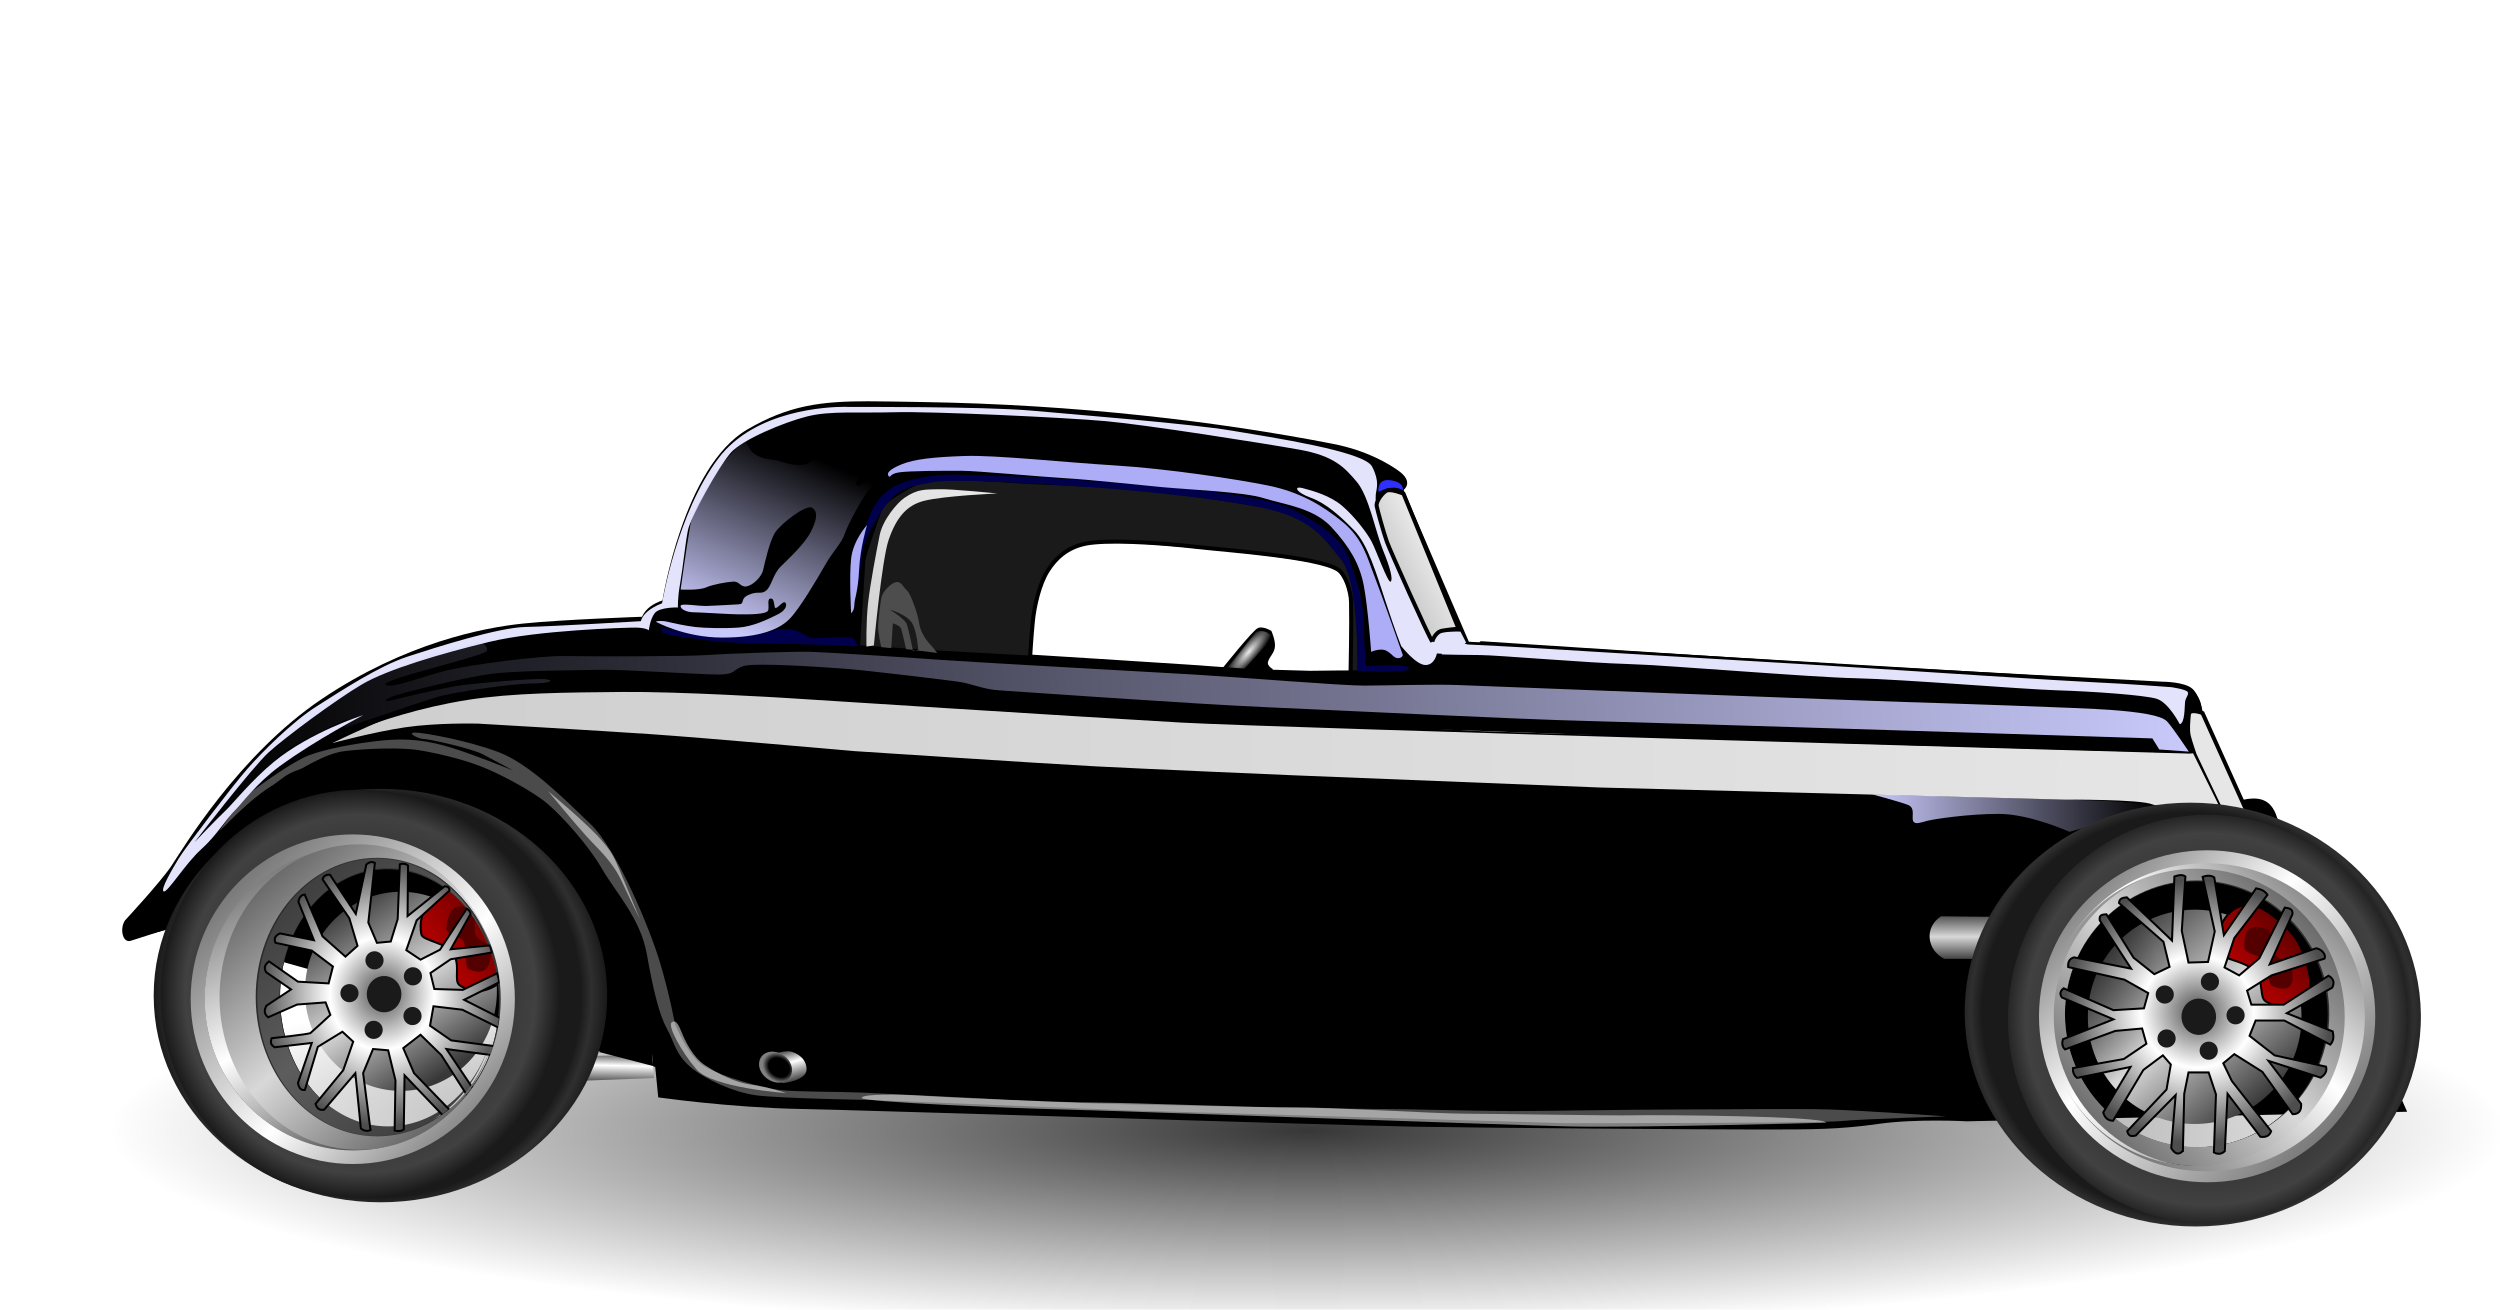 <?xml version="1.0" encoding="UTF-8" standalone="no"?>
<!-- Created with Inkscape (http://www.inkscape.org/) -->

<svg
   xmlns:dc="http://purl.org/dc/elements/1.1/"
   xmlns:cc="http://creativecommons.org/ns#"
   xmlns:rdf="http://www.w3.org/1999/02/22-rdf-syntax-ns#"
   xmlns:svg="http://www.w3.org/2000/svg"
   xmlns="http://www.w3.org/2000/svg"
   xmlns:xlink="http://www.w3.org/1999/xlink"
   xmlns:sodipodi="http://sodipodi.sourceforge.net/DTD/sodipodi-0.dtd"
   xmlns:inkscape="http://www.inkscape.org/namespaces/inkscape"
   id="svg2"
   viewBox="0 0 1050 550"
   version="1.1"
   inkscape:version="0.48.0 r9654"
   sodipodi:docname="hotrod.svg">
  <defs
     id="defs4">
    <linearGradient
       id="linearGradient4211">
      <stop
         style="stop-color:#000000;stop-opacity:0.784;"
         offset="0"
         id="stop4213" />
      <stop
         id="stop4219"
         offset="0.5"
         style="stop-color:#000000;stop-opacity:0.392;" />
      <stop
         style="stop-color:#000000;stop-opacity:0;"
         offset="1"
         id="stop4215" />
    </linearGradient>
    <linearGradient
       id="linearGradient4201">
      <stop
         style="stop-color:#000000;stop-opacity:1;"
         offset="0"
         id="stop4203" />
      <stop
         id="stop4209"
         offset="0.5"
         style="stop-color:#000000;stop-opacity:1;" />
      <stop
         style="stop-color:#000000;stop-opacity:1"
         offset="1"
         id="stop4205" />
    </linearGradient>
    <linearGradient
       id="linearGradient4169">
      <stop
         style="stop-color:#aa0000;stop-opacity:1;"
         offset="0"
         id="stop4171" />
      <stop
         style="stop-color:#5d0000;stop-opacity:1;"
         offset="1"
         id="stop4173" />
    </linearGradient>
    <linearGradient
       id="linearGradient4106">
      <stop
         style="stop-color:#333333;stop-opacity:1;"
         offset="0"
         id="stop4108" />
      <stop
         id="stop4114"
         offset="0.5"
         style="stop-color:#5d5d5d;stop-opacity:1;" />
      <stop
         style="stop-color:#333333;stop-opacity:1;"
         offset="1"
         id="stop4110" />
    </linearGradient>
    <linearGradient
       id="linearGradient4096">
      <stop
         style="stop-color:#3f3f3f;stop-opacity:1;"
         offset="0"
         id="stop4098" />
      <stop
         id="stop4104"
         offset="0.5"
         style="stop-color:#d8d8d8;stop-opacity:1;" />
      <stop
         style="stop-color:#383838;stop-opacity:1;"
         offset="1"
         id="stop4100" />
    </linearGradient>
    <linearGradient
       id="linearGradient4080">
      <stop
         style="stop-color:#1a1a1a;stop-opacity:1;"
         offset="0"
         id="stop4082" />
      <stop
         id="stop4090"
         offset="0.886"
         style="stop-color:#1a1a1a;stop-opacity:1" />
      <stop
         id="stop4088"
         offset="0.934"
         style="stop-color:#2f2f2f;stop-opacity:1;" />
      <stop
         style="stop-color:#1a1a1a;stop-opacity:1;"
         offset="1"
         id="stop4084" />
    </linearGradient>
    <linearGradient
       id="linearGradient4068">
      <stop
         style="stop-color:#1a1a1a;stop-opacity:1;"
         offset="0"
         id="stop4070" />
      <stop
         id="stop4078"
         offset="0.25"
         style="stop-color:#1a1a1a;stop-opacity:1;" />
      <stop
         id="stop4076"
         offset="0.878"
         style="stop-color:#414141;stop-opacity:1;" />
      <stop
         style="stop-color:#1a1a1a;stop-opacity:1;"
         offset="1"
         id="stop4072" />
    </linearGradient>
    <linearGradient
       id="linearGradient4045">
      <stop
         style="stop-color:#000000;stop-opacity:1;"
         offset="0"
         id="stop4047" />
      <stop
         id="stop4053"
         offset="0.555"
         style="stop-color:#000000;stop-opacity:1;" />
      <stop
         style="stop-color:#000000;stop-opacity:0;"
         offset="1"
         id="stop4049" />
    </linearGradient>
    <linearGradient
       id="linearGradient4033">
      <stop
         style="stop-color:#000000;stop-opacity:1;"
         offset="0"
         id="stop4035" />
      <stop
         id="stop4041"
         offset="0.628"
         style="stop-color:#000000;stop-opacity:1;" />
      <stop
         style="stop-color:#808080;stop-opacity:1;"
         offset="1"
         id="stop4037" />
    </linearGradient>
    <linearGradient
       id="linearGradient4015">
      <stop
         style="stop-color:#4d4d4d;stop-opacity:1;"
         offset="0"
         id="stop4017" />
      <stop
         id="stop4023"
         offset="0.423"
         style="stop-color:#ffffff;stop-opacity:1;" />
      <stop
         style="stop-color:#4d4d4d;stop-opacity:1;"
         offset="1"
         id="stop4019" />
    </linearGradient>
    <linearGradient
       inkscape:collect="always"
       id="linearGradient4003">
      <stop
         style="stop-color:#c8c8fa;stop-opacity:1;"
         offset="0"
         id="stop4005" />
      <stop
         style="stop-color:#c8c8fa;stop-opacity:0;"
         offset="1"
         id="stop4007" />
    </linearGradient>
    <linearGradient
       id="linearGradient3990">
      <stop
         style="stop-color:#000080;stop-opacity:1;"
         offset="0"
         id="stop3992" />
      <stop
         id="stop3998"
         offset="0.518"
         style="stop-color:#0000cc;stop-opacity:1;" />
      <stop
         style="stop-color:#000080;stop-opacity:1;"
         offset="1"
         id="stop3994" />
    </linearGradient>
    <linearGradient
       id="linearGradient3975">
      <stop
         style="stop-color:#ececec;stop-opacity:1;"
         offset="0"
         id="stop3977" />
      <stop
         style="stop-color:#ececec;stop-opacity:0;"
         offset="1"
         id="stop3979" />
    </linearGradient>
    <linearGradient
       id="linearGradient3963">
      <stop
         style="stop-color:#e5e5e5;stop-opacity:0.9;"
         offset="0"
         id="stop3965" />
      <stop
         style="stop-color:#ffffff;stop-opacity:0.9;"
         offset="1"
         id="stop3967" />
    </linearGradient>
    <linearGradient
       id="linearGradient3947">
      <stop
         style="stop-color:#000080;stop-opacity:1;"
         offset="0"
         id="stop3949" />
      <stop
         style="stop-color:#0000cc;stop-opacity:1;"
         offset="1"
         id="stop3951" />
    </linearGradient>
    <linearGradient
       id="linearGradient3939">
      <stop
         style="stop-color:#0000cc;stop-opacity:1;"
         offset="0"
         id="stop3941" />
      <stop
         style="stop-color:#000080;stop-opacity:1;"
         offset="1"
         id="stop3943" />
    </linearGradient>
    <linearGradient
       inkscape:collect="always"
       xlink:href="#linearGradient3939"
       id="linearGradient3945"
       x1="455.54"
       y1="331.486"
       x2="453.253"
       y2="440.669"
       gradientUnits="userSpaceOnUse" />
    <linearGradient
       inkscape:collect="always"
       xlink:href="#linearGradient3947"
       id="linearGradient3953"
       x1="628.895"
       y1="332.092"
       x2="628.391"
       y2="422.965"
       gradientUnits="userSpaceOnUse" />
    <linearGradient
       inkscape:collect="always"
       xlink:href="#linearGradient3963"
       id="linearGradient3969"
       x1="262.742"
       y1="353.399"
       x2="730.726"
       y2="353.399"
       gradientUnits="userSpaceOnUse" />
    <radialGradient
       inkscape:collect="always"
       xlink:href="#linearGradient3975"
       id="radialGradient3981"
       cx="490.205"
       cy="329.25"
       fx="490.205"
       fy="329.25"
       r="6.308"
       gradientTransform="matrix(0.305,0.256,-0.955,1.137,655.052,-170.683)"
       gradientUnits="userSpaceOnUse" />
    <linearGradient
       inkscape:collect="always"
       xlink:href="#linearGradient3963"
       id="linearGradient3985"
       x1="602.758"
       y1="40.296"
       x2="610.017"
       y2="36.583"
       gradientUnits="userSpaceOnUse"
       gradientTransform="translate(-73.973,580.231)" />
    <linearGradient
       inkscape:collect="always"
       xlink:href="#linearGradient3990"
       id="linearGradient3996"
       x1="441.12"
       y1="266.363"
       x2="440.953"
       y2="444.296"
       gradientUnits="userSpaceOnUse" />
    <linearGradient
       inkscape:collect="always"
       xlink:href="#linearGradient4003"
       id="linearGradient4009"
       x1="361.148"
       y1="323.453"
       x2="380.157"
       y2="280.102"
       gradientUnits="userSpaceOnUse" />
    <linearGradient
       inkscape:collect="always"
       xlink:href="#linearGradient4003"
       id="linearGradient4011"
       x1="644.805"
       y1="369.432"
       x2="714.606"
       y2="369.432"
       gradientUnits="userSpaceOnUse" />
    <linearGradient
       inkscape:collect="always"
       xlink:href="#linearGradient4003"
       id="linearGradient4013"
       x1="721.27"
       y1="340.391"
       x2="234.885"
       y2="372.096"
       gradientUnits="userSpaceOnUse" />
    <linearGradient
       inkscape:collect="always"
       xlink:href="#linearGradient4015"
       id="linearGradient4021"
       x1="374.31"
       y1="428.49"
       x2="376.452"
       y2="435.79"
       gradientUnits="userSpaceOnUse" />
    <radialGradient
       inkscape:collect="always"
       xlink:href="#linearGradient4033"
       id="radialGradient4039"
       cx="374.715"
       cy="432.179"
       fx="374.715"
       fy="432.179"
       r="5.337"
       gradientTransform="matrix(1,0,0,0.682,0,137.657)"
       gradientUnits="userSpaceOnUse" />
    <linearGradient
       inkscape:collect="always"
       xlink:href="#linearGradient4045"
       id="linearGradient4051"
       x1="336.191"
       y1="431.74"
       x2="306.665"
       y2="368.178"
       gradientUnits="userSpaceOnUse" />
    <linearGradient
       inkscape:collect="always"
       xlink:href="#linearGradient4015"
       id="linearGradient4055"
       x1="335.134"
       y1="737.222"
       x2="334.979"
       y2="744.398"
       gradientUnits="userSpaceOnUse" />
    <linearGradient
       inkscape:collect="always"
       xlink:href="#linearGradient4045"
       id="linearGradient4057"
       x1="217.992"
       y1="399.788"
       x2="302.123"
       y2="359.264"
       gradientUnits="userSpaceOnUse" />
    <linearGradient
       inkscape:collect="always"
       xlink:href="#linearGradient3963"
       id="linearGradient4059"
       x1="397.401"
       y1="328.368"
       x2="425.045"
       y2="289.412"
       gradientUnits="userSpaceOnUse" />
    <linearGradient
       inkscape:collect="always"
       xlink:href="#linearGradient4015"
       id="linearGradient4062"
       x1="308.58"
       y1="764.247"
       x2="228.001"
       y2="683.141"
       gradientUnits="userSpaceOnUse" />
    <linearGradient
       inkscape:collect="always"
       xlink:href="#linearGradient4015"
       id="linearGradient4066"
       x1="686.296"
       y1="379.213"
       x2="769.146"
       y2="461.053"
       gradientUnits="userSpaceOnUse" />
    <radialGradient
       inkscape:collect="always"
       xlink:href="#linearGradient4068"
       id="radialGradient4074"
       cx="268.744"
       cy="415.453"
       fx="268.744"
       fy="415.453"
       r="39.906"
       gradientTransform="matrix(1.241,0,0,1.269,-63.831,-113.115)"
       gradientUnits="userSpaceOnUse" />
    <radialGradient
       inkscape:collect="always"
       xlink:href="#linearGradient4015"
       id="radialGradient4092"
       cx="275.06"
       cy="414.258"
       fx="275.06"
       fy="414.258"
       r="30.539"
       gradientTransform="matrix(1,0,0,1.079,0,-32.685)"
       gradientUnits="userSpaceOnUse" />
    <linearGradient
       inkscape:collect="always"
       xlink:href="#linearGradient4015"
       id="linearGradient4094"
       x1="272.82"
       y1="761.761"
       x2="232.025"
       y2="687.995"
       gradientUnits="userSpaceOnUse"
       gradientTransform="matrix(1,0,0,1.01,-0.917,-8.613)" />
    <linearGradient
       inkscape:collect="always"
       xlink:href="#linearGradient4096"
       id="linearGradient4102"
       x1="235.797"
       y1="685.911"
       x2="304.025"
       y2="762.43"
       gradientUnits="userSpaceOnUse"
       gradientTransform="translate(-0.734,-0.734)" />
    <linearGradient
       inkscape:collect="always"
       xlink:href="#linearGradient4106"
       id="linearGradient4112"
       x1="243.918"
       y1="688.734"
       x2="302.163"
       y2="758.28"
       gradientUnits="userSpaceOnUse" />
    <radialGradient
       inkscape:collect="always"
       xlink:href="#linearGradient4080"
       id="radialGradient4121"
       gradientUnits="userSpaceOnUse"
       gradientTransform="matrix(1.405,0.017,-0.017,1.414,-95.835,-177.437)"
       cx="268.744"
       cy="415.453"
       fx="268.744"
       fy="415.453"
       r="39.906" />
    <radialGradient
       inkscape:collect="always"
       xlink:href="#linearGradient4080"
       id="radialGradient4125"
       cx="268.744"
       cy="415.453"
       fx="268.744"
       fy="415.453"
       r="39.906"
       gradientTransform="matrix(1.475,0.018,0.002,1.417,327.129,-174.332)"
       gradientUnits="userSpaceOnUse" />
    <radialGradient
       inkscape:collect="always"
       xlink:href="#linearGradient4068"
       id="radialGradient4127"
       cx="268.744"
       cy="415.453"
       fx="268.744"
       fy="415.453"
       r="39.906"
       gradientTransform="matrix(1.288,-4.6869539e-7,4.7905187e-7,1.317,381.843,-126.489)"
       gradientUnits="userSpaceOnUse" />
    <linearGradient
       inkscape:collect="always"
       xlink:href="#linearGradient4015"
       id="linearGradient4129"
       x1="766.836"
       y1="690.194"
       x2="693.13"
       y2="766.489"
       gradientUnits="userSpaceOnUse"
       gradientTransform="matrix(1,0,0,1.008,0,-5.843)" />
    <linearGradient
       inkscape:collect="always"
       xlink:href="#linearGradient4096"
       id="linearGradient4131"
       x1="689.353"
       y1="764.251"
       x2="763.204"
       y2="691.666"
       gradientUnits="userSpaceOnUse"
       gradientTransform="matrix(1.012,0,0,1.042,-9.119,-30.856)" />
    <radialGradient
       inkscape:collect="always"
       xlink:href="#linearGradient4015"
       id="radialGradient4133"
       cx="725.435"
       cy="418.86"
       fx="725.435"
       fy="418.86"
       r="33.061"
       gradientTransform="matrix(1,0,0,0.989,0,4.797)"
       gradientUnits="userSpaceOnUse" />
    <radialGradient
       inkscape:collect="always"
       xlink:href="#linearGradient4211"
       id="radialGradient4217"
       cx="689.838"
       cy="104.551"
       fx="689.838"
       fy="104.551"
       r="35.179"
       gradientTransform="matrix(1,0,0,0.945,0,5.718)"
       gradientUnits="userSpaceOnUse" />
    <linearGradient
       inkscape:collect="always"
       xlink:href="#linearGradient4096"
       id="linearGradient4225"
       x1="688.102"
       y1="89.483"
       x2="688.102"
       y2="101.28"
       gradientUnits="userSpaceOnUse"
       gradientTransform="translate(-20.394,612.98)" />
    <linearGradient
       inkscape:collect="always"
       xlink:href="#linearGradient4096"
       id="linearGradient4227"
       x1="245.255"
       y1="381.891"
       x2="288.212"
       y2="448.037"
       gradientUnits="userSpaceOnUse" />
    <linearGradient
       inkscape:collect="always"
       xlink:href="#linearGradient4096"
       id="linearGradient4229"
       x1="705.237"
       y1="396.81"
       x2="742.317"
       y2="437.329"
       gradientUnits="userSpaceOnUse" />
    <linearGradient
       inkscape:collect="always"
       xlink:href="#linearGradient4169"
       id="linearGradient4233"
       gradientUnits="userSpaceOnUse"
       x1="801.233"
       y1="720.525"
       x2="813.525"
       y2="709.593"
       gradientTransform="translate(-62.309,-2.405)" />
    <linearGradient
       inkscape:collect="always"
       xlink:href="#linearGradient4169"
       id="linearGradient4237"
       gradientUnits="userSpaceOnUse"
       x1="801.233"
       y1="720.525"
       x2="813.525"
       y2="709.593"
       gradientTransform="matrix(1,0,-0.152,1.06,-400.08,-49.791)" />
    <linearGradient
       inkscape:collect="always"
       xlink:href="#linearGradient4096"
       id="linearGradient4305"
       gradientUnits="userSpaceOnUse"
       gradientTransform="translate(-20.394,612.98)"
       x1="688.102"
       y1="89.483"
       x2="688.102"
       y2="101.28" />
    <radialGradient
       inkscape:collect="always"
       xlink:href="#linearGradient4211"
       id="radialGradient4309"
       cx="536.28"
       cy="473.89"
       fx="536.28"
       fy="473.89"
       r="503.25"
       gradientTransform="matrix(1,0,0,0.152,0,401.748)"
       gradientUnits="userSpaceOnUse" />
    <linearGradient
       inkscape:collect="always"
       xlink:href="#linearGradient3963"
       id="linearGradient4312"
       gradientUnits="userSpaceOnUse"
       gradientTransform="matrix(1.693,0,0,1.693,-430.425,484.781)"
       x1="602.758"
       y1="40.296"
       x2="610.017"
       y2="36.583" />
    <linearGradient
       inkscape:collect="always"
       xlink:href="#linearGradient4003"
       id="linearGradient4315"
       gradientUnits="userSpaceOnUse"
       x1="721.27"
       y1="340.391"
       x2="234.885"
       y2="372.096"
       gradientTransform="matrix(1.693,0,0,1.693,-305.209,24.419)" />
    <linearGradient
       inkscape:collect="always"
       xlink:href="#linearGradient4096"
       id="linearGradient4318"
       gradientUnits="userSpaceOnUse"
       gradientTransform="matrix(1.693,0,0,1.693,-306.452,-498.639)"
       x1="235.797"
       y1="685.911"
       x2="304.025"
       y2="762.43" />
    <linearGradient
       inkscape:collect="always"
       xlink:href="#linearGradient4015"
       id="linearGradient4321"
       gradientUnits="userSpaceOnUse"
       gradientTransform="matrix(1.693,0,0,1.709,-306.762,-511.975)"
       x1="272.82"
       y1="761.761"
       x2="232.025"
       y2="687.995" />
    <linearGradient
       inkscape:collect="always"
       xlink:href="#linearGradient4015"
       id="linearGradient4324"
       gradientUnits="userSpaceOnUse"
       gradientTransform="matrix(1.693,0,0,1.706,-305.209,-507.288)"
       x1="766.836"
       y1="690.194"
       x2="693.13"
       y2="766.489" />
    <linearGradient
       inkscape:collect="always"
       xlink:href="#linearGradient4015"
       id="linearGradient4327"
       gradientUnits="userSpaceOnUse"
       x1="686.296"
       y1="379.213"
       x2="769.146"
       y2="461.053"
       gradientTransform="matrix(1.693,0,0,1.693,-305.209,24.419)" />
    <radialGradient
       inkscape:collect="always"
       xlink:href="#linearGradient4015"
       id="radialGradient4336"
       gradientUnits="userSpaceOnUse"
       gradientTransform="matrix(1.693,0,0,1.673,-305.209,32.539)"
       cx="725.435"
       cy="418.86"
       fx="725.435"
       fy="418.86"
       r="33.061" />
    <linearGradient
       inkscape:collect="always"
       xlink:href="#linearGradient3963"
       id="linearGradient4346"
       gradientUnits="userSpaceOnUse"
       x1="397.401"
       y1="328.368"
       x2="425.045"
       y2="289.412"
       gradientTransform="matrix(1.693,0,0,1.693,-305.209,24.419)" />
    <linearGradient
       inkscape:collect="always"
       xlink:href="#linearGradient4003"
       id="linearGradient4354"
       gradientUnits="userSpaceOnUse"
       x1="361.148"
       y1="323.453"
       x2="380.157"
       y2="280.102"
       gradientTransform="matrix(1.693,0,0,1.693,-305.209,24.419)" />
    <linearGradient
       inkscape:collect="always"
       xlink:href="#linearGradient4015"
       id="linearGradient4360"
       gradientUnits="userSpaceOnUse"
       x1="308.58"
       y1="764.247"
       x2="228.001"
       y2="683.141"
       gradientTransform="matrix(1.693,0,0,1.693,-305.209,-497.397)" />
    <radialGradient
       inkscape:collect="always"
       xlink:href="#linearGradient4015"
       id="radialGradient4363"
       gradientUnits="userSpaceOnUse"
       gradientTransform="matrix(1.693,0,0,1.826,-305.209,-30.908)"
       cx="275.06"
       cy="414.258"
       fx="275.06"
       fy="414.258"
       r="30.539" />
    <linearGradient
       inkscape:collect="always"
       xlink:href="#linearGradient4106"
       id="linearGradient4366"
       gradientUnits="userSpaceOnUse"
       x1="243.918"
       y1="688.734"
       x2="302.163"
       y2="758.28"
       gradientTransform="matrix(1.693,0,0,1.693,-305.209,-497.397)" />
    <radialGradient
       inkscape:collect="always"
       xlink:href="#linearGradient4068"
       id="radialGradient4369"
       gradientUnits="userSpaceOnUse"
       gradientTransform="matrix(2.101,0,0,2.149,-413.259,-167.055)"
       cx="268.744"
       cy="415.453"
       fx="268.744"
       fy="415.453"
       r="39.906" />
    <linearGradient
       inkscape:collect="always"
       xlink:href="#linearGradient4169"
       id="linearGradient4373"
       gradientUnits="userSpaceOnUse"
       gradientTransform="matrix(1.693,0,-0.257,1.794,-982.439,-581.679)"
       x1="801.233"
       y1="720.525"
       x2="813.525"
       y2="709.593" />
    <linearGradient
       inkscape:collect="always"
       xlink:href="#linearGradient4096"
       id="linearGradient4377"
       gradientUnits="userSpaceOnUse"
       gradientTransform="matrix(1.713,0,0,1.765,-320.645,-549.628)"
       x1="689.353"
       y1="764.251"
       x2="763.204"
       y2="691.666" />
    <radialGradient
       inkscape:collect="always"
       xlink:href="#linearGradient4068"
       id="radialGradient4380"
       gradientUnits="userSpaceOnUse"
       gradientTransform="matrix(2.18,-7.9337733e-7,8.1090811e-7,2.229,341.151,-189.693)"
       cx="268.744"
       cy="415.453"
       fx="268.744"
       fy="415.453"
       r="39.906" />
    <radialGradient
       inkscape:collect="always"
       xlink:href="#linearGradient4080"
       id="radialGradient4383"
       gradientUnits="userSpaceOnUse"
       gradientTransform="matrix(2.379,0.029,-0.029,2.394,-467.432,-275.935)"
       cx="268.744"
       cy="415.453"
       fx="268.744"
       fy="415.453"
       r="39.906" />
    <radialGradient
       inkscape:collect="always"
       xlink:href="#linearGradient4080"
       id="radialGradient4386"
       gradientUnits="userSpaceOnUse"
       gradientTransform="matrix(2.497,0.031,0.003,2.399,248.533,-270.679)"
       cx="268.744"
       cy="415.453"
       fx="268.744"
       fy="415.453"
       r="39.906" />
    <radialGradient
       inkscape:collect="always"
       xlink:href="#linearGradient3975"
       id="radialGradient4392"
       gradientUnits="userSpaceOnUse"
       gradientTransform="matrix(0.516,0.434,-1.616,1.925,803.62,-264.501)"
       cx="490.205"
       cy="329.25"
       fx="490.205"
       fy="329.25"
       r="6.308" />
    <linearGradient
       inkscape:collect="always"
       xlink:href="#linearGradient3963"
       id="linearGradient4396"
       gradientUnits="userSpaceOnUse"
       x1="262.742"
       y1="353.399"
       x2="730.726"
       y2="353.399"
       gradientTransform="matrix(1.693,0,0,1.693,-305.209,24.419)" />
    <linearGradient
       inkscape:collect="always"
       xlink:href="#linearGradient3939"
       id="linearGradient4399"
       gradientUnits="userSpaceOnUse"
       x1="455.54"
       y1="331.486"
       x2="453.253"
       y2="440.669"
       gradientTransform="matrix(1.693,0,0,1.693,-305.209,24.419)" />
    <linearGradient
       inkscape:collect="always"
       xlink:href="#linearGradient4003"
       id="linearGradient4402"
       gradientUnits="userSpaceOnUse"
       x1="644.805"
       y1="369.432"
       x2="714.606"
       y2="369.432"
       gradientTransform="matrix(1.693,0,0,1.693,-305.209,24.419)" />
    <linearGradient
       inkscape:collect="always"
       xlink:href="#linearGradient4096"
       id="linearGradient4406"
       gradientUnits="userSpaceOnUse"
       gradientTransform="matrix(1.693,0,0,1.693,-339.731,540.216)"
       x1="688.102"
       y1="89.483"
       x2="688.102"
       y2="101.28" />
    <linearGradient
       inkscape:collect="always"
       xlink:href="#linearGradient3947"
       id="linearGradient4411"
       gradientUnits="userSpaceOnUse"
       x1="628.895"
       y1="332.092"
       x2="628.391"
       y2="422.965"
       gradientTransform="matrix(1.693,0,0,1.693,-305.209,24.419)" />
    <linearGradient
       inkscape:collect="always"
       xlink:href="#linearGradient4015"
       id="linearGradient4414"
       gradientUnits="userSpaceOnUse"
       x1="374.31"
       y1="428.49"
       x2="376.452"
       y2="435.79"
       gradientTransform="matrix(1.693,0,0,1.693,-305.209,24.419)" />
    <linearGradient
       inkscape:collect="always"
       xlink:href="#linearGradient4045"
       id="linearGradient4418"
       gradientUnits="userSpaceOnUse"
       x1="336.191"
       y1="431.74"
       x2="306.665"
       y2="368.178"
       gradientTransform="matrix(1.693,0,0,1.693,-305.209,24.419)" />
    <linearGradient
       inkscape:collect="always"
       xlink:href="#linearGradient4015"
       id="linearGradient4421"
       gradientUnits="userSpaceOnUse"
       x1="335.134"
       y1="737.222"
       x2="334.979"
       y2="744.398"
       gradientTransform="matrix(1.693,0,0,1.693,-305.209,-497.397)" />
    <linearGradient
       inkscape:collect="always"
       xlink:href="#linearGradient4045"
       id="linearGradient4424"
       gradientUnits="userSpaceOnUse"
       x1="217.992"
       y1="399.788"
       x2="302.123"
       y2="359.264"
       gradientTransform="matrix(1.693,0,0,1.693,-305.209,24.419)" />
    <linearGradient
       inkscape:collect="always"
       xlink:href="#linearGradient4169"
       id="linearGradient4429"
       gradientUnits="userSpaceOnUse"
       gradientTransform="matrix(1.693,0,0,1.693,-410.682,-501.467)"
       x1="801.233"
       y1="720.525"
       x2="813.525"
       y2="709.593" />
    <linearGradient
       inkscape:collect="always"
       xlink:href="#linearGradient3990"
       id="linearGradient4433"
       gradientUnits="userSpaceOnUse"
       x1="441.12"
       y1="266.363"
       x2="440.953"
       y2="444.296"
       gradientTransform="matrix(1.693,0,0,1.693,-305.209,24.419)" />
  </defs>
  <sodipodi:namedview
     id="base"
     pagecolor="#ffffff"
     bordercolor="#666666"
     borderopacity="1.0"
     inkscape:pageopacity="0.0"
     inkscape:pageshadow="2"
     inkscape:zoom="1.0899154"
     inkscape:cx="526.18109"
     inkscape:cy="372.04724"
     inkscape:document-units="px"
     inkscape:current-layer="layer1"
     showgrid="false"
     inkscape:window-width="1920"
     inkscape:window-height="1030"
     inkscape:window-x="-8"
     inkscape:window-y="-8"
     inkscape:window-maximized="1" />
  <g
     inkscape:label="Camada 1"
     inkscape:groupmode="layer"
     id="layer1"
     transform="translate(0,-308.268)">
    <g
       id="g4435">
      <path
         transform="matrix(1,0,0,1.096,12.845,263.783)"
         d="m 1039.53,473.89 a 503.25,76.611 0 1 1 -1006.5,0 503.25,76.611 0 1 1 1006.5,0 z"
         sodipodi:ry="76.611458"
         sodipodi:rx="503.25009"
         sodipodi:cy="473.89001"
         sodipodi:cx="536.28015"
         id="path4307"
         style="fill:url(#radialGradient4309);fill-opacity:1;fill-rule:nonzero;stroke:none"
         sodipodi:type="arc" />
      <path
		 class='car-base'
         id="path3009"
         d="m 364.797,476.803 c -20.006,-0.015 -33.552,1.7 -50.941,11.849 -26.883,15.69 -35.6,71.783 -35.6,71.783 -3.86,1.308 -7.01,3.321 -8.622,6.877 0,0 -33.335,1.134 -49.989,2.856 -16.653,1.723 -49.396,8.088 -84.425,31.633 -35.03,23.545 -58.566,63.146 -63.16,70.037 -4.594,6.891 -19.519,22.958 -19.519,22.958 -2.273,3.123 -1.257,9.626 2.328,8.622 l 15.182,-4.867 205.138,57.818 1.27,12.801 c 0,0 29.913,4.292 59.775,4.867 29.861,0.574 225.107,6.884 258.989,7.459 33.881,0.574 121.751,1.164 144.147,1.164 22.396,0 33.328,-0.03 49.407,-2.328 16.079,-2.297 37.293,-1.111 37.293,-1.111 l 184.931,-4.02 -54.591,-123.464 c -2.68,-8.689 -8.525,-8.792 -14.917,-7.459 l -16.663,-36.764 c -0.099,-7.157 -4.221,-10.524 -10.315,-12.061 L 616.908,577.785 589.507,514.043 c 0,0 4.63,-3.345 -2.328,-8.199 -3.678,-2.566 -12.716,-8.306 -27.348,-11.161 -48.034,-9.374 -107.76,-16.555 -172.5,-17.562 -8.474,-0.132 -15.866,-0.312 -22.535,-0.317 z m 101.564,59.457 c 15.112,-0.094 36.125,2.451 48.825,3.385 0,0 29.868,3.13 44.646,6.506 2.345,0.536 4.92,5.343 4.92,5.343 l 2.433,8.146 -0.212,31.21 -34.86,0 -99.131,-6.718 c 1.232,-18.247 2.661,-38.221 17.774,-45.704 3.095,-1.532 8.736,-2.126 15.605,-2.169 z"
         />
      <path
         transform="matrix(1.717,0,0,1.636,-319.774,51.32)"
         d="m 749.212,418.103 a 26.125,27.336 0 1 1 -52.249,0 26.125,27.336 0 1 1 52.249,0 z"
         sodipodi:ry="27.336323"
         sodipodi:rx="26.124741"
         sodipodi:cy="418.10318"
         sodipodi:cx="723.08734"
         id="path3097"
         style="fill:url(#linearGradient4229);fill-opacity:1;fill-rule:nonzero;stroke:none"
         sodipodi:type="arc" />
      <path
         sodipodi:nodetypes="sscssss"
         style="fill:url(#linearGradient4429);stroke:#000000;stroke-width:0.846;stroke-linecap:butt;stroke-linejoin:miter;stroke-miterlimit:4;stroke-opacity:1;stroke-dasharray:none"
         d="m 951.734,728.935 c -2.983,-1.72 -0.675,-7.74 -4.614,-12.562 -3.678,-4.501 -13.65,-5.07 -14.613,-7.691 -3.255,-8.899 2.411,-20.182 12.049,-20.509 5.275,-0.179 15.994,8.713 19.74,14.356 3.948,5.949 8.789,21.458 4.358,25.123 -5.056,4.182 -10.986,4.703 -16.92,1.282 z"
         id="path4149"
         inkscape:connector-curvature="0" />
      <path
         sodipodi:nodetypes="sssssss"
         style="fill:#550000;stroke:none"
         d="m 962.575,715.238 c -0.708,-3.564 -5.339,-3.24 -7.27,-6.407 -1.194,-1.957 -0.744,-9.504 -2.984,-10.257 -8.619,-2.897 -9.623,1.217 -9.742,6.922 -0.083,3.983 6.421,3.495 8.156,6.06 2.049,3.029 1.733,10.076 3.636,10.859 7.297,3.003 9.551,-0.393 8.204,-7.178 z"
         id="path4151"
         inkscape:connector-curvature="0" />
      <path
         inkscape:connector-curvature="0"
         id="path3041"
         d="m 283.434,738.121 c 0,0 -1.995,-11.307 -6.208,-25.497 -4.213,-14.19 -17.959,-47.446 -29.266,-58.31 -11.307,-10.864 -25.718,-25.275 -38.578,-30.153 -12.859,-4.878 -31.261,-8.203 -35.03,-8.203 -3.769,0 1.33,2.661 3.547,2.661 2.217,0 20.176,3.991 24.832,6.43 4.656,2.439 12.859,6.873 12.859,6.873 0,0 -15.741,-6.43 -25.718,-9.534 -9.977,-3.104 -18.624,-4.213 -29.488,-3.104 -10.864,1.109 -23.723,3.547 -30.596,6.208 -6.873,2.661 -18.402,11.086 -23.945,15.076 -5.543,3.991 -13.968,17.293 -13.968,17.293 0,0 13.303,-14.633 23.723,-20.397 10.42,-5.764 20.176,-12.638 29.266,-13.746 9.09,-1.109 23.501,-1.552 30.596,-0.443 7.095,1.109 17.737,3.547 25.94,6.651 8.203,3.104 22.393,10.642 28.601,15.963 6.208,5.321 17.072,17.293 22.836,27.27 5.764,9.977 16.185,20.841 18.845,35.917 2.661,15.076 5.321,25.719 8.425,31.261 3.104,5.543 3.547,10.642 9.755,15.963 6.208,5.321 18.18,10.642 27.492,11.972 9.312,1.33 48.333,1.995 48.333,1.995 l 110.856,4.434 180.916,5.321 c 0,0 106.865,0 115.733,-0.887 8.868,-0.887 44.121,-1.995 44.121,-1.995 0,0 -35.252,-2.439 -48.555,-2.882 -13.303,-0.443 -46.559,0 -64.961,0 -18.402,0 -53.654,0.665 -68.509,0.665 -14.855,0 -44.564,-0.887 -57.201,-0.887 -12.638,0 -100.879,-1.774 -116.177,-2.217 -15.298,-0.443 -89.128,-4.213 -99.548,-4.656 -10.42,-0.443 -27.714,-0.222 -35.03,-1.109 -7.316,-0.887 -23.945,-5.543 -31.261,-9.755 -7.316,-4.213 -12.638,-18.18 -12.638,-18.18 z"
         style="fill:#ffffff;fill-opacity:0.294;stroke:none" />
      <path
         inkscape:connector-curvature="0"
         id="path3067"
         d="m 212.13,637.486 c 0,0 -29.031,-19.726 -60.294,-12.654 -31.264,7.072 -29.403,7.444 -36.846,13.027 -7.444,5.583 -24.564,20.098 -32.38,29.775 -7.816,9.677 -23.076,26.053 -25.309,30.147 -2.233,4.094 0.372,4.094 0.372,4.094 l 17.493,-4.466 c 0,0 44.662,-46.151 54.711,-52.478 10.049,-6.327 26.425,-13.027 36.846,-13.027 10.421,0 44.29,7.072 45.407,5.583 z"
         style="fill:url(#linearGradient4424);stroke:none" />
      <path
         sodipodi:nodetypes="ccccc"
         inkscape:connector-curvature="0"
         id="path3063"
         d="m 274.699,761.052 -29.817,1.117 4.466,-10.421 24.589,-0.509 z"
         style="fill:url(#linearGradient4421);stroke:none" />
      <path
         sodipodi:nodetypes="cssscssssscc"
         inkscape:connector-curvature="0"
         id="path3065"
         d="m 274.354,756.029 c 0,0 -4.163,-38.523 -7.884,-50.433 -3.722,-11.91 -7.816,-24.192 -16.376,-35.73 -8.56,-11.538 -19.726,-20.098 -21.959,-22.331 -2.233,-2.233 -3.35,2.605 -3.35,2.605 0,0 7.072,4.466 4.838,6.327 -2.233,1.861 -13.027,-5.583 -16.376,-4.838 -3.35,0.744 15.632,14.887 20.098,21.959 4.466,7.072 16.376,28.286 17.865,37.963 1.489,9.677 3.722,26.797 1.861,33.869 -1.861,7.072 -1.373,4.72 -1.373,4.72 z"
         style="fill:url(#linearGradient4418);stroke:none" />
      <path
         transform="matrix(1.693,0,0,1.693,-306.363,24.749)"
         d="m 382.423,431.946 a 5.159,5.061 0 1 1 -10.317,0 5.159,5.061 0 1 1 10.317,0 z"
         sodipodi:ry="5.0613422"
         sodipodi:rx="5.1586757"
         sodipodi:cy="431.94592"
         sodipodi:cx="377.26468"
         id="path4043"
         style="fill:#000000;fill-opacity:1;fill-rule:nonzero;stroke:none"
         sodipodi:type="arc" />
      <path
         inkscape:connector-curvature="0"
         id="path3057"
         d="m 328.629,763.189 c 0,0 10.128,-0.958 10.128,-5.748 0,-4.79 -4.243,-6.98 -6.707,-7.528 -2.464,-0.547 -7.254,1.095 -7.254,1.095 z"
         style="fill:url(#linearGradient4414);stroke:none" />
      <path
         class='car-hood'
         id="path3061"
         d="m 621.908,577.564 c 0,0 -2.605,1.489 -1.489,7.816 1.117,6.327 12.654,49.873 16.376,64.016 3.722,14.143 17.121,59.922 20.47,67.366 3.35,7.444 6.699,15.632 12.654,20.098 5.955,4.466 14.887,5.955 21.215,5.583 6.327,-0.372 49.129,-1.117 64.76,-1.861 15.632,-0.744 69.599,-1.489 69.599,-1.489 l 116.97,-88.559 -17.12,-42.174 c 0,0 -1.253,-7.934 -4.593,-10.857 -3.34,-2.923 -12.527,-2.923 -12.527,-2.923 0,0 -102.72,-5.428 -124.851,-6.681 C 761.242,586.647 621.908,577.564 621.908,577.564 z"
         />
      <path
         transform="matrix(1.693,0,0,1.693,-341.423,540.555)"
         d="m 699.198,94.982 a 9.297,7.098 0 1 1 -18.595,0 9.297,7.098 0 1 1 18.595,0 z"
         sodipodi:ry="7.0979548"
         sodipodi:rx="9.2973204"
         sodipodi:cy="94.981544"
         sodipodi:cx="689.90118"
         id="path4221"
         style="fill:#000000;fill-opacity:1;fill-rule:nonzero;stroke:none"
         sodipodi:type="arc" />
      <path
         transform="matrix(1.924,0,0,1.959,-488.517,512.564)"
         d="m 725.018,104.551 a 35.179,33.255 0 1 1 -70.358,0 35.179,33.255 0 1 1 70.358,0 z"
         sodipodi:ry="33.255161"
         sodipodi:rx="35.179016"
         sodipodi:cy="104.55099"
         sodipodi:cx="689.8385"
         id="path4191"
         style="fill:url(#radialGradient4217);fill-opacity:1;fill-rule:nonzero;stroke:none"
         sodipodi:type="arc" />
      <path
         sodipodi:nodetypes="ccccc"
         inkscape:connector-curvature="0"
         id="path4223"
         d="m 816.644,710.997 19.202,0 0.427,-17.671 -21.054,-0.214 c -7.392,4.896 -5.712,14.378 1.425,17.885 z"
         style="fill:url(#linearGradient4406);stroke:none" />
      <path
         inkscape:connector-curvature="0"
         id="path3033"
         d="m 944.133,650.102 -19.067,-42.347 c 0,0 -5.543,-2.217 -5.764,0.665 -0.222,2.882 -0.665,6.43 0,9.09 0.665,2.661 2.439,7.76 2.439,7.76 l 10.864,22.836 z"
         style="fill:#e6e6e6;stroke:#000000;stroke-width:1.693px;stroke-linecap:butt;stroke-linejoin:miter;stroke-opacity:1" />
      <path
         inkscape:connector-curvature="0"
         id="path3031"
         d="m 869.195,657.64 c 0,0 -16.628,-7.538 -29.709,-7.538 -13.081,0 -27.27,2.217 -29.931,2.882 -2.661,0.665 -5.099,1.774 -5.986,0.222 -0.887,-1.552 1.109,-5.543 -2.217,-6.873 -3.326,-1.33 -15.076,-4.434 -15.076,-4.434 l 96.888,2.661 c 0,0 17.737,1.109 21.063,1.774 3.326,0.665 -35.03,11.307 -35.03,11.307 z"
         style="fill:url(#linearGradient4402);fill-opacity:1;stroke:none" />
      <path
          class='car-wing'
         id="path3059"
         d="m 595.482,586.869 c 0,0 -1.861,3.35 -0.744,7.444 1.117,4.094 28.658,116.867 28.658,116.867 0,0 3.35,35.358 -3.722,45.035 -7.072,9.677 -21.215,13.771 -27.914,15.26 -6.699,1.489 -38.707,1.489 -38.707,1.489 0,0 -85.603,-1.861 -104.957,-1.861 -19.354,0 -93.791,-5.955 -93.791,-5.955 0,0 -6.327,0.744 -9.305,-1.489 -2.977,-2.233 -1.489,-10.049 -1.861,-19.354 -0.372,-9.305 -0.372,-55.084 -0.372,-70.715 0,-15.632 0.372,-50.245 1.117,-64.016 0.744,-13.771 2.233,-32.38 2.233,-32.38 0,0 33.257,4.173 43.271,4.573 10.014,0.401 47.668,2.804 61.288,3.605 13.62,0.801 68.498,4.406 79.314,4.807 10.816,0.401 36.052,0.401 36.052,0.401 z"
          />
      <path
         inkscape:connector-curvature="0"
         id="path3013"
         d="m 139.543,620.393 c 0,0 17.072,-4.656 30.596,-6.651 13.524,-1.995 30.596,-1.552 30.596,-1.552 0,0 49.885,2.882 72.721,4.434 22.836,1.552 85.137,7.095 85.137,7.095 0,0 80.703,5.321 101.765,6.43 21.063,1.109 83.585,3.769 83.585,3.769 l 127.927,5.099 195.106,5.099 c 0,0 31.705,-0.222 37.026,1.995 5.321,2.217 27.714,0 27.714,0 l -10.642,-21.506 -117.729,-3.326 -119.281,-3.769 -104.426,-3.769 -166.948,-9.312 -109.082,-5.321 -76.934,-0.887 c 0,0 -26.827,-0.887 -43.899,4.213 -17.072,5.099 -43.234,17.959 -43.234,17.959 z"
         style="fill:url(#linearGradient4396);fill-opacity:1;stroke:none" />
      <path
         inkscape:connector-curvature="0"
         id="path3045"
         d="m 534.189,590.018 c 0,0 -3.104,-1.552 -2.439,-3.991 0.665,-2.439 2.661,-3.769 2.882,-6.208 0.222,-2.439 -1.33,-5.986 -1.33,-5.986 0,0 -2.661,-1.552 -4.434,-1.109 -1.774,0.443 -14.855,16.85 -14.855,16.85 z"
         style="fill:#000000;stroke:#000000;stroke-width:1.693px;stroke-linecap:butt;stroke-linejoin:miter;stroke-opacity:1" />
      <path
         sodipodi:nodetypes="ccsccc"
         inkscape:connector-curvature="0"
         id="path3047"
         d="m 521.792,590.184 12.619,-13.912 c 0,0 0,-0.887 -1.995,-2.217 -1.995,-1.33 -4.878,-0.443 -4.878,-0.443 l -12.791,16.054 z"
         style="fill:url(#radialGradient4392);stroke:none" />
      <path
         sodipodi:nodetypes="sssscccccscssssssccccssssssccsc"
         inkscape:connector-curvature="0"
         id="path3971"
         d="m 398.017,509.229 c -5.168,0.062 -9.493,0.363 -11.32,1.111 -4.873,1.993 -16.19,8.18 -17.298,12.167 -1.107,3.987 -6.602,18.197 -6.824,21.741 -0.221,3.544 -2.222,35.865 -2.222,35.865 l 33.643,2.222 64.694,3.544 64.906,4.179 2.751,0.106 c -9.714,-0.605 -20.133,-1.418 -27.19,-1.904 -12.859,-0.887 -66.493,-4.232 -66.493,-4.232 0,0 0.446,-7.78 1.111,-14.653 0.665,-6.873 2.863,-15.944 6.189,-21.265 3.326,-5.321 8.205,-9.98 16.187,-11.532 7.982,-1.552 27.176,-0.857 48.349,1.587 10.354,1.195 48.967,3.931 57.394,9.31 3.065,1.956 5.444,8.774 5.554,13.701 0.217,9.664 -0.212,29.517 -0.212,29.517 0,0 -8.379,0.015 -17.033,0.159 l 10.791,0.317 13.066,-0.846 c 0,0 -0.883,-29.944 -2.433,-34.595 -1.55,-4.651 -6.642,-16.819 -9.522,-19.255 -2.879,-2.436 -15.959,-13.291 -21.053,-14.177 -5.094,-0.886 -51.143,-8.434 -58.452,-9.098 -7.309,-0.664 -51.411,-2.404 -59.828,-3.068 -5.26,-0.415 -16.144,-1.003 -24.756,-0.899 z m 152.188,81.622 -23.857,-0.688 c 7.987,0.497 15.547,0.841 20.048,0.741 1.345,-0.03 2.46,-0.03 3.809,-0.053 z"
         style="fill:#1a1a1a;stroke:#000000;stroke-width:1.693px;stroke-linecap:butt;stroke-linejoin:miter;stroke-opacity:1" />
      <path
         inkscape:connector-curvature="0"
         id="path3015"
         d="m 354.718,479.132 c -7.326,0.018 -37.572,1.354 -52.898,21.529 -17.515,23.058 -23.751,60.991 -23.751,60.991 0,0 -3.317,1.115 -5.977,3.333 -2.661,2.217 -2.909,4.179 -2.909,4.179 0,0 -37.2,2.212 -48.507,2.433 -11.307,0.222 -37.266,8.44 -49.46,12.431 -12.194,3.991 -27.941,14.412 -38.139,20.842 -10.199,6.43 -23.045,19.301 -29.253,26.396 -6.208,7.095 -26.169,33.229 -28.829,37.663 -2.661,4.434 -7.794,13.088 -6.242,13.753 1.552,0.665 9.112,-11.735 15.764,-17.721 6.651,-5.986 9.765,-11.987 14.864,-17.086 1.929,-1.929 8.679,-10.9 17.985,-17.721 15.295,-11.21 35.23,-21.529 35.23,-21.529 0,0 -22.09,6.924 -37.558,19.625 -9.047,7.429 -17.556,17.797 -19.678,19.837 -5.764,5.543 -13.701,13.965 -13.701,13.965 0,0 24.168,-31.445 31.263,-37.875 7.095,-6.43 28.122,-21.977 38.986,-28.406 10.864,-6.43 33.516,-13.055 53.691,-17.932 20.176,-4.878 56.716,-5.977 61.15,-5.977 4.434,0 5.766,1.111 5.766,1.111 0,0 0.438,-4.481 2.433,-7.141 1.995,-2.661 9.786,-2.433 9.786,-2.433 0,0 -0.209,-3.737 0.899,-9.945 1.109,-6.208 2.171,-16.886 3.28,-22.429 1.109,-5.543 13.108,-27.042 17.985,-32.585 4.878,-5.543 22.407,-12.849 32.162,-15.288 9.755,-2.439 21.688,-1.302 36.764,-1.746 15.076,-0.443 71.638,2.204 88.71,3.756 17.072,1.552 66.291,9.294 81.146,11.955 14.855,2.661 19.075,7.556 24.174,13.542 5.099,5.986 7.952,21.291 11.056,28.829 3.104,7.538 4.23,12.401 3.121,13.066 -1.109,0.665 -5.992,-13.105 -7.988,-16.874 -1.995,-3.769 -7.067,-10.377 -12.167,-14.811 -5.099,-4.434 -12.45,-6.456 -16.663,-7.564 -4.213,-1.109 -2.875,1.803 3.333,4.02 6.208,2.217 12.432,7.714 18.197,13.701 5.764,5.986 9.287,17.958 13.277,30.152 3.991,12.194 6.454,18.409 6.454,18.409 0,0 6.219,7.988 10.209,7.988 3.726,0 4.695,-4.276 4.814,-4.867 l 2.116,0.159 c -0.021,0.081 -0.053,0.264 -0.053,0.264 0,0 9.535,0.264 16.187,0.264 6.651,0 45.209,3.312 61.838,3.756 16.628,0.443 75.844,5.534 95.798,5.977 19.954,0.443 70.057,4.635 84.69,5.078 14.633,0.443 36.584,1.992 41.684,3.544 5.099,1.552 9.733,10.685 9.733,10.685 2.217,-0.443 2,-7.315 2.222,-9.31 0.222,-1.995 1.776,-3.123 1.111,-4.232 -0.665,-1.109 -6.877,-2.01 -6.877,-2.01 0,0 -19.711,-1.514 -30.575,-1.957 -10.864,-0.443 -80.724,-4.922 -96.909,-6.03 -16.185,-1.109 -119.481,-7.101 -132.562,-7.988 -13.081,-0.887 -35.495,-1.957 -35.495,-1.957 0,0 -0.543,-0.177 -1.27,-0.37 l 0.635,-0.423 -2.38,-4.602 c 0,0 -8.058,-0.446 -9.627,0.899 -0.747,0.64 -1.643,2.118 -2.38,3.491 -0.024,-0.044 -0.029,-0.061 -0.053,-0.106 -1.552,-2.882 -10.657,-22.385 -12.431,-26.819 -1.774,-4.434 -8.836,-22.415 -9.945,-26.184 -1.109,-3.769 -1.333,-6.881 -1.111,-9.098 0.222,-2.217 1.739,-5.102 -1.587,-11.532 -3.326,-6.43 -41.909,-12.194 -58.981,-15.076 -17.072,-2.882 -64.481,-6.637 -84.214,-8.411 -19.732,-1.774 -76.702,-1.534 -76.702,-1.534 0,0 -0.593,-0.056 -1.64,-0.053 z"
         style="fill:#e3e3fc;fill-opacity:1;stroke:none" />
      <path
         inkscape:connector-curvature="0"
         id="path3021"
         d="m 402.193,507.589 c -9.755,-0.222 -20.644,1.574 -27.295,5.343 -6.651,3.769 -9.496,11.072 -12.378,18.832 -2.882,7.76 -2.433,23.963 -2.433,23.963 0,0 1.557,-9.999 2.222,-15.764 0.665,-5.764 7.977,-18.576 12.854,-23.011 4.878,-4.434 8.429,-4.69 17.298,-6.242 8.868,-1.552 46.326,0.912 60.515,1.799 14.19,0.887 54.551,4.4 76.279,8.834 21.728,4.434 26.581,12.852 34.119,22.164 7.538,9.312 6.665,46.603 6.665,46.603 0,0 21.741,1.328 21.741,-1.111 0,-2.439 -17.985,-0.899 -17.985,-0.899 0,0 -0.899,-7.076 -0.899,-16.61 0,-9.534 -3.297,-20.838 -6.401,-29.041 -3.104,-8.203 -12.885,-14.684 -22.64,-19.784 -9.755,-5.099 -32.147,-7.494 -45.228,-9.046 -13.081,-1.552 -39.251,-3.133 -49.671,-4.02 -10.42,-0.887 -37.007,-1.788 -46.762,-2.01 z M 278.676,572.072 c -0.929,-0.015 -0.883,0.481 -0.741,1.481 0.229,1.6 15.074,2.947 20.789,3.862 5.715,0.914 25.403,1.147 35.918,1.375 10.515,0.229 25.603,0.899 25.603,0.899 0,0 -0.446,-2.471 -2.275,-3.385 -1.829,-0.914 -13.514,0 -16.028,0 -2.514,0 -4.802,-2.101 -7.088,-3.015 -2.286,-0.914 -8.452,-1.143 -10.738,0 -2.286,1.143 -14.156,2.539 -19.414,2.539 -5.258,0 -19.23,-2.26 -23.116,-3.174 -1.457,-0.343 -2.352,-0.573 -2.909,-0.582 z"
         style="fill:#00004d;fill-opacity:1;stroke:none" />
      <path
         id="path3933"
         d="m 919.908,645.389 c -52.906,0 -95.341,39.812 -94.74,88.974 0.601,49.162 44.003,89.027 96.909,89.027 52.906,0 95.288,-39.865 94.687,-89.027 -0.601,-49.162 -43.951,-88.974 -96.856,-88.974 z m 2.592,33.008 c 30.482,0 55.173,24.988 55.173,55.86 0,30.873 -24.69,55.913 -55.173,55.913 -30.482,0 -55.225,-25.041 -55.225,-55.913 0,-30.873 24.743,-55.86 55.225,-55.86 z"
         style="fill:url(#radialGradient4386);fill-opacity:1;fill-rule:nonzero;stroke:none"
         inkscape:connector-curvature="0" />
      <path
         id="path3935"
         d="m 159.817,639.57 c -52.605,0 -95.269,38.898 -95.269,86.858 0,47.961 42.664,86.806 95.269,86.806 52.605,0 95.216,-38.845 95.216,-86.806 0,-47.961 -42.611,-86.858 -95.216,-86.858 z m 3.756,33.749 c 25.402,0.549 46.021,25.475 46.021,55.649 0,30.174 -20.619,54.188 -46.021,53.639 -25.402,-0.549 -45.968,-25.475 -45.968,-55.649 0,-30.174 20.566,-54.188 45.968,-53.639 z"
         style="fill:url(#radialGradient4383);fill-opacity:1;fill-rule:nonzero;stroke:none"
         inkscape:connector-curvature="0" />
      <path
         id="path3931"
         d="m 927.155,650.467 c -46.298,0 -83.843,38.388 -83.843,85.748 0,47.36 37.545,85.748 83.843,85.748 46.298,0 83.79,-38.388 83.79,-85.748 0,-47.36 -37.492,-85.748 -83.79,-85.748 z m -4.655,27.93 c 30.482,0 55.173,24.988 55.173,55.86 0,30.873 -24.69,55.913 -55.173,55.913 -30.482,0 -55.225,-25.041 -55.225,-55.913 0,-30.873 24.743,-55.86 55.225,-55.86 z"
         style="fill:url(#radialGradient4380);fill-opacity:1;fill-rule:nonzero;stroke:none"
         inkscape:connector-curvature="0" />
      <path
         inkscape:connector-curvature="0"
         id="path3904"
         d="m 923.699,671.909 c -34.315,0 -62.149,28.253 -62.149,63.086 0,34.834 27.834,63.031 62.149,63.031 34.315,0 62.149,-28.198 62.149,-63.031 0,-34.834 -27.834,-63.086 -62.149,-63.086 z m -0.91,6.121 c 30.661,0 55.511,25.106 55.511,56.028 0,30.922 -24.85,55.973 -55.511,55.973 -30.661,0 -55.511,-25.05 -55.511,-55.973 0,-30.922 24.85,-56.028 55.511,-56.028 z"
         style="fill:url(#linearGradient4377);stroke:none" />
      <path
         transform="matrix(1.01,0,0,1.038,-103.048,293.386)"
         d="m 308.651,415.453 a 39.906,40.285 0 1 1 -79.813,0 39.906,40.285 0 1 1 79.813,0 z"
         sodipodi:ry="40.285107"
         sodipodi:rx="39.906487"
         sodipodi:cy="415.45282"
         sodipodi:cx="268.74405"
         id="path3929"
         style="fill:url(#linearGradient4227);fill-opacity:1;fill-rule:nonzero;stroke:none"
         sodipodi:type="arc" />
      <path
         inkscape:connector-curvature="0"
         id="path4185"
         d="m 193.108,722.114 c -2.722,-1.823 0.501,-8.202 -2.707,-13.311 -2.994,-4.769 -12.88,-5.373 -13.445,-8.15 -1.904,-9.43 5.476,-21.385 15.164,-21.732 5.303,-0.19 14.671,9.233 17.559,15.213 3.045,6.303 5.53,22.738 0.542,26.622 -5.691,4.432 -11.701,4.983 -17.114,1.358 z"
         style="fill:url(#linearGradient4373);stroke:#000000;stroke-width:0.871;stroke-linecap:butt;stroke-linejoin:miter;stroke-miterlimit:4;stroke-opacity:1;stroke-dasharray:none"
         sodipodi:nodetypes="sscssss" />
      <path
         inkscape:connector-curvature="0"
         id="path4187"
         d="m 206.029,707.6 c -0.167,-3.777 -4.846,-3.434 -6.297,-6.789 -0.897,-2.074 0.7,-10.071 -1.426,-10.868 -8.179,-3.069 -9.808,1.29 -10.793,7.335 -0.688,4.22 5.89,3.703 7.236,6.422 1.589,3.21 0.203,10.677 1.987,11.507 6.841,3.183 9.611,-0.417 9.294,-7.606 z"
         style="fill:#550000;stroke:none"
         sodipodi:nodetypes="sssssss" />
      <path
         id="path3093"
         d="m 151.3,639.94 c -46.298,0 -83.843,38.388 -83.843,85.748 0,47.36 37.545,85.748 83.843,85.748 46.298,0 83.79,-38.388 83.79,-85.748 0,-47.36 -37.492,-85.748 -83.79,-85.748 z m 12.272,33.379 c 25.402,0.549 46.021,25.475 46.021,55.649 0,30.174 -20.619,54.188 -46.021,53.639 -25.402,-0.549 -45.968,-25.475 -45.968,-55.649 0,-30.174 20.566,-54.188 45.968,-53.639 z"
         style="fill:url(#radialGradient4369);fill-opacity:1;fill-rule:nonzero;stroke:none"
         inkscape:connector-curvature="0" />
      <path
         sodipodi:nodetypes="ssscssscs"
         inkscape:connector-curvature="0"
         id="path3083"
         d="m 158.325,668.941 c -27.751,0 -50.253,26.068 -50.253,58.213 0,32.145 22.503,58.213 50.253,58.213 22.111,0 40.837,-16.578 47.555,-39.562 -6.398,20.766 -23.211,35.55 -42.9,35.55 -25.202,0 -45.598,-24.248 -45.598,-54.2 0,-29.952 20.396,-54.257 45.598,-54.257 19.689,0 36.503,14.84 42.9,35.606 -6.711,-22.998 -25.436,-39.562 -47.555,-39.562 z"
         style="fill:url(#linearGradient4366);stroke:none" />
      <path
         sodipodi:nodetypes="cccccccccccccccccccccccccccccccccccccccccccccccccccccccccccccccccccsccccccccccccccccccccccc"
         inkscape:connector-curvature="0"
         id="path3069"
         d="m 188.787,774.392 -14.887,-15.389 -4.532,-10.514 7.251,-5.62 8.701,8.52 10.962,17.108 2.349,-3.072 -11.136,-16.574 18.866,2.553 1.462,-3.738 -18.333,-2.441 -8.882,-6.163 1.45,-8.157 12.145,1.45 15.277,7.585 0.568,-4.101 -15.12,-7.654 14.651,-7.324 c -0.142,-2.006 -0.477,-2.859 -0.796,-3.803 l -14.399,6.957 -11.964,-0.363 -1.631,-6.707 8.52,-5.801 17.181,-2.797 c -0.021,-1.001 -0.391,-2.002 -0.867,-3.003 l -16.315,1.631 8.339,-14.865 c -0.19,-1.079 -0.803,-1.735 -1.631,-2.175 l -11.239,17.221 -8.157,4.169 -5.982,-3.988 4.351,-12.508 13.777,-12.508 c 0.022,-1.291 -0.747,-1.791 -1.994,-1.813 l -15.59,12.508 0.181,-21.209 c -1.148,-0.912 -2.296,-0.896 -3.444,-0.544 l -0.906,23.022 -2.9,9.426 -5.801,0.544 -3.625,-8.52 2.757,-25.016 c -1.077,-0.623 -2.257,-0.525 -3.587,0.63 l -4.427,20.761 -10.876,-16.496 c -1.288,0.055 -2.541,0.194 -3.082,1.994 l 11.239,16.315 3.444,11.602 -5.076,4.532 -9.608,-8.52 -7.518,-17.565 c -1.567,0.19 -2.335,1.34 -2.633,3.053 l 6.526,16.143 -14.302,-2.872 c -1.606,0.82 -2.753,1.871 -1.841,3.95 l 15.237,3.273 8.882,6.707 -1.813,7.07 -12.87,-0.725 -12.165,-8.53 c -1.543,1.206 -2.409,2.597 -1.173,4.56 l 10.438,7.232 -10.38,6.869 c -0.795,1.609 -1.213,3.218 0.754,4.828 l 12.165,-5.352 11.964,-0.906 1.994,5.257 c 0,0 -7.614,7.07 -8.339,7.614 -0.725,0.544 -16.315,2.175 -16.315,2.175 -0.332,1.269 -0.859,2.538 1.269,3.807 l 15.59,-1.813 -5.801,16.859 c 0.392,1.541 0.773,3.095 2.9,2.9 l 5.438,-18.127 10.333,-6.345 4.532,4.169 -4.169,11.964 -11.678,14.187 c 0.544,1.575 1.352,2.849 3.654,2.414 l 13.099,-15.332 2.309,23.209 c 1.302,1.099 2.662,1.217 4.056,0.763 l -3.102,-23.972 4.169,-10.151 6.345,0.544 3.082,12.689 -0.363,21.009 c 1.691,0.479 2.874,0.195 3.835,-0.42 l 0.334,-22.764 16.07,16.83 z"
         style="fill:url(#radialGradient4363);stroke:#000000;stroke-width:0.846;stroke-linecap:butt;stroke-linejoin:miter;stroke-miterlimit:4;stroke-opacity:1;stroke-dasharray:none" />
      <path
         inkscape:connector-curvature="0"
         id="path3091"
         d="m 148.159,658.719 c -37.591,0 -68.08,30.963 -68.08,69.191 0,38.228 30.489,69.243 68.08,69.243 37.591,0 68.08,-31.016 68.08,-69.243 0,-38.228 -30.489,-69.191 -68.08,-69.191 z m 0,5.977 c 34.334,0 62.155,28.297 62.155,63.213 0,34.916 -27.821,63.213 -62.155,63.213 -34.334,0 -62.155,-28.297 -62.155,-63.213 0,-34.916 27.821,-63.213 62.155,-63.213 z"
         style="fill:url(#linearGradient4360);stroke:none" />
      <path
         sodipodi:nodetypes="cssssccsccsscssc"
         class='car-spoiler'
         id="path3011"
         d="m 125.354,625.492 c 0,0 18.845,-14.855 47.89,-21.728 29.044,-6.873 33.478,-6.873 47.446,-7.316 13.968,-0.443 53.432,-0.222 79.151,0.665 25.718,0.887 64.075,3.547 88.684,4.878 24.61,1.33 105.091,6.43 105.091,6.43 l 127.04,6.873 c 0,0 45.229,1.774 74.938,1.774 29.709,0 113.516,2.661 113.516,2.661 l 95.779,2.661 c 0,0 17.293,2.439 16.407,2.439 -0.887,0 -385.999,-10.864 -425.242,-13.081 -39.243,-2.217 -167.392,-10.42 -167.392,-10.42 0,0 -43.455,-2.661 -67.178,-2.439 -23.723,0.222 -46.191,0.373 -64.961,3.326 -39.465,6.208 -71.169,23.28 -71.169,23.28 z"
          />
      <path
         inkscape:connector-curvature="0"
         id="path3017"
         d="m 589.174,514.193 c 0,0 -1.33,-1.109 -3.991,-1.109 -2.661,0 -6.208,1.774 -6.208,1.774 0,0 -0.887,-5.764 5.099,-4.878 5.986,0.887 5.099,4.213 5.099,4.213 z"
         style="fill:#2f2fff;fill-opacity:1;stroke:none" />
      <path
         inkscape:connector-curvature="0"
         id="path3019"
         d="m 589.174,583.367 c 0,0 -9.09,-25.94 -11.972,-33.257 -2.882,-7.316 -4.656,-15.52 -13.303,-22.615 -8.647,-7.095 -18.18,-12.638 -31.261,-15.298 -13.081,-2.661 -42.347,-7.095 -64.075,-8.425 -21.728,-1.33 -50.328,-4.434 -63.409,-3.991 -13.081,0.443 -21.284,1.33 -26.605,3.547 -5.321,2.217 -6.208,3.769 -5.321,4.878 0.887,1.109 0,-0.887 4.434,-1.552 4.434,-0.665 19.067,-0.665 25.94,-0.665 6.873,0 32.148,2.439 43.455,3.104 11.307,0.665 29.044,2.661 41.017,3.769 11.972,1.109 34.365,1.995 42.79,4.656 8.425,2.661 20.841,3.991 28.379,12.194 7.538,8.203 11.751,15.298 13.524,24.388 1.774,9.09 3.104,27.936 3.104,27.936 0,0 3.991,-1.774 6.43,-0.443 2.439,1.33 3.104,3.104 4.878,3.104 1.774,0 1.995,-1.33 1.995,-1.33 z"
         style="fill:#adadf7;fill-opacity:1;stroke:none" />
      <path
         inkscape:connector-curvature="0"
         id="path3023"
         d="m 275.452,569.399 c 0,0 11.972,6.651 27.936,6.651 15.963,0 23.945,-3.547 28.157,-7.76 4.213,-4.213 11.529,-16.628 15.076,-22.836 3.547,-6.208 6.651,-8.647 8.203,-13.081 1.552,-4.434 7.538,-15.298 9.977,-18.18 2.439,-2.882 1.109,-3.547 0.443,-4.878 -0.665,-1.33 -3.769,4.434 -5.543,2.661 -1.774,-1.774 9.534,-10.642 12.859,-11.751 3.326,-1.109 1.774,-4.213 -1.109,-4.656 -2.882,-0.443 -7.538,3.547 -12.194,4.434 -4.656,0.887 -7.538,-1.33 -13.081,-0.443 -5.543,0.887 -4.878,3.769 -9.977,3.991 -5.099,0.222 -8.203,-1.995 -11.751,-2.217 -3.547,-0.222 -7.982,-1.774 -9.312,-4.213 -1.33,-2.439 -2.439,-3.769 -2.439,-3.769 0,0 -8.647,7.538 -12.194,14.19 -3.547,6.651 -9.09,13.081 -10.642,21.728 -1.552,8.647 -3.991,26.605 -3.991,26.605 0,0 7.538,0.443 10.642,-0.887 3.104,-1.33 8.425,-2.217 11.307,-2.439 2.882,-0.222 3.104,2.439 5.764,1.995 2.661,-0.443 6.208,-3.991 6.873,-6.651 0.665,-2.661 2.661,-12.194 5.099,-15.963 2.439,-3.769 13.081,-11.972 15.52,-10.42 2.439,1.552 2.217,4.656 -0.443,9.977 -2.661,5.321 -9.755,11.751 -12.859,14.855 -3.104,3.104 -3.769,8.203 -5.986,9.977 -2.217,1.774 -3.326,0 -7.316,1.774 -3.991,1.774 -1.33,3.769 -4.213,3.991 -2.882,0.222 -8.647,0.443 -12.859,0.665 -4.213,0.222 -11.307,-1.33 -11.529,0 -0.222,1.33 2.661,2.661 5.099,2.661 2.439,0 16.185,0.887 19.289,0.887 3.104,0 11.972,0.222 12.416,-1.774 0.443,-1.995 -0.665,-4.878 1.109,-4.878 1.774,0 1.109,3.991 1.995,3.991 0.887,0 2.882,-2.661 3.769,-2.439 0.887,0.222 1.552,2.882 -2.882,5.099 -4.434,2.217 -10.42,5.099 -16.407,5.543 -5.986,0.443 -14.19,0.222 -18.18,-0.222 -3.991,-0.443 -9.977,-1.774 -11.751,-2.217 -1.774,-0.443 -4.213,-0.443 -4.878,0 z"
         style="fill:url(#linearGradient4354);fill-opacity:1;stroke:none" />
      <path
         inkscape:connector-curvature="0"
         id="path3025"
         d="m 357.485,565.852 c 0,0 -0.887,-15.298 0,-23.058 0.887,-7.76 6.651,-13.968 6.651,-13.968 0,0 -2.882,9.534 -3.326,18.845 -0.443,9.312 -1.995,12.194 -1.995,14.633 0,2.439 -1.33,3.547 -1.33,3.547 z"
         style="fill:#adadf7;fill-opacity:1;stroke:none" />
      <path
         inkscape:connector-curvature="0"
         id="path3035"
         d="m 766.986,779.803 c 0,0 -80.481,2.217 -108.417,1.552 -27.936,-0.665 -192.445,-6.651 -211.734,-7.095 -19.289,-0.443 -85.137,-3.104 -84.915,-4.878 0.222,-1.774 15.741,-1.552 25.718,-0.887 9.977,0.665 58.753,2.882 73.386,2.882 14.633,0 69.396,2.217 82.477,1.995 13.081,-0.222 59.419,2.661 72.5,2.661 13.081,0 61.192,0.887 70.282,0.665 9.09,-0.222 80.259,0.222 80.703,3.104 z"
         style="fill:#ffffff;fill-opacity:0.5;stroke:none" />
      <path
         inkscape:connector-curvature="0"
         id="path3037"
         d="m 330.215,767.387 c 0,0 -31.04,-2.217 -37.691,-9.977 -6.651,-7.76 -12.194,-18.402 -10.42,-19.732 1.774,-1.33 2.882,0.887 4.213,4.213 1.33,3.326 4.656,10.42 9.755,13.746 5.099,3.326 12.416,7.316 19.511,8.203 7.095,0.887 14.633,3.547 14.633,3.547 z"
         style="fill:#ffffff;fill-opacity:0.5;stroke:none" />
      <path
         inkscape:connector-curvature="0"
         id="path3039"
         d="m 268.801,694.444 c -11.751,-28.157 -10.199,-26.162 -15.963,-33.035 -5.764,-6.873 -22.615,-20.841 -22.615,-20.841 0,0 11.529,13.968 16.407,19.289 4.878,5.321 10.642,10.199 14.633,18.845 3.991,8.647 7.538,15.741 7.538,15.741 z"
         style="fill:#ffffff;fill-opacity:0.5;stroke:none" />
      <path
         id="path3049"
         d="m 376.328,552.764 c -2.217,0.443 -5.312,3.76 -5.977,5.977 -0.665,2.217 -1.312,8.904 -1.534,12.008 -0.222,3.104 1.322,9.31 1.322,9.31 l 4.179,0.423 0.688,-10.421 c 0,0 3.101,0.881 3.544,2.433 0.443,1.552 2.01,8.411 2.01,8.411 l 2.804,0.317 c -0.126,-0.642 -1.739,-8.817 -2.592,-10.95 -0.887,-2.217 -7.088,-5.977 -7.088,-5.977 0,0 7.093,2.007 9.31,5.554 2.217,3.547 2.645,11.32 2.645,11.32 l -1.111,0.212 9.098,1.111 c 0,0 -2.224,-2.912 -3.333,-4.02 -1.109,-1.109 -3.788,-4.863 -4.232,-8.411 -0.443,-3.547 -3.526,-12.423 -5.078,-13.753 -1.552,-1.33 -2.438,-3.988 -4.655,-3.544 z m 8.199,28.618 -1.164,-0.159 c 0.005,0.025 0.053,0.37 0.053,0.37 l 1.111,-0.212 z"
         style="fill:#4d4d4d;stroke:none"
         inkscape:connector-curvature="0" />
      <path
         sodipodi:nodetypes="csscsssscc"
         inkscape:connector-curvature="0"
         id="path3053"
         d="m 367.019,579.376 c 0,0 3.333,-35.962 6.208,-44.342 3.289,-9.588 7.685,-14.573 14.855,-16.407 8.341,-2.134 30.818,-3.104 30.818,-3.104 0,0 -19.732,-1.995 -24.832,-1.774 -5.099,0.222 -8.37,-0.396 -14.226,3.631 -2.974,2.045 -9.072,9.127 -10.384,15.658 -1.41,7.017 -3.991,20.619 -4.878,28.601 -0.887,7.982 -0.665,18.18 -0.665,18.18 z"
         style="fill:url(#linearGradient4346);stroke:none" />
      <path
         transform="matrix(1.271,0.469,-0.367,1.626,9.622,-122.228)"
         d="m 378.974,432.635 a 5.337,3.639 0 1 1 -10.673,0 5.337,3.639 0 1 1 10.673,0 z"
         sodipodi:ry="3.6385412"
         sodipodi:rx="5.3365273"
         sodipodi:cy="432.63535"
         sodipodi:cx="373.63776"
         id="path3055"
         style="fill:url(#radialGradient4039);fill-opacity:1;fill-rule:nonzero;stroke:none"
         sodipodi:type="arc" />
      <path
         transform="matrix(1.693,0,0,1.693,-295.239,11.73)"
         d="m 269.545,413.401 a 2.249,2.249 0 1 1 -4.498,0 2.249,2.249 0 1 1 4.498,0 z"
         sodipodi:ry="2.2488847"
         sodipodi:rx="2.2488847"
         sodipodi:cy="413.40137"
         sodipodi:cx="267.29599"
         id="path3071"
         style="fill:#1a1a1a;fill-opacity:1;fill-rule:nonzero;stroke:none"
         sodipodi:type="arc" />
      <path
         sodipodi:type="arc"
         style="fill:#1a1a1a;fill-opacity:1;fill-rule:nonzero;stroke:none"
         id="path3073"
         sodipodi:cx="267.29599"
         sodipodi:cy="413.40137"
         sodipodi:rx="2.2488847"
         sodipodi:ry="2.2488847"
         d="m 269.545,413.401 a 2.249,2.249 0 1 1 -4.498,0 2.249,2.249 0 1 1 4.498,0 z"
         transform="matrix(1.693,0,0,1.693,-279.287,35.114)" />
      <path
         transform="matrix(1.693,0,0,1.693,-295.602,40.915)"
         d="m 269.545,413.401 a 2.249,2.249 0 1 1 -4.498,0 2.249,2.249 0 1 1 4.498,0 z"
         sodipodi:ry="2.2488847"
         sodipodi:rx="2.2488847"
         sodipodi:cy="413.40137"
         sodipodi:cx="267.29599"
         id="path3075"
         style="fill:#1a1a1a;fill-opacity:1;fill-rule:nonzero;stroke:none"
         sodipodi:type="arc" />
      <path
         sodipodi:type="arc"
         style="fill:#1a1a1a;fill-opacity:1;fill-rule:nonzero;stroke:none"
         id="path3077"
         sodipodi:cx="267.29599"
         sodipodi:cy="413.40137"
         sodipodi:rx="2.2488847"
         sodipodi:ry="2.2488847"
         d="m 269.545,413.401 a 2.249,2.249 0 1 1 -4.498,0 2.249,2.249 0 1 1 4.498,0 z"
         transform="matrix(1.693,0,0,1.693,-305.753,25.507)" />
      <path
         transform="matrix(1.693,0,0,1.693,-279.106,18.437)"
         d="m 269.545,413.401 a 2.249,2.249 0 1 1 -4.498,0 2.249,2.249 0 1 1 4.498,0 z"
         sodipodi:ry="2.2488847"
         sodipodi:rx="2.2488847"
         sodipodi:cy="413.40137"
         sodipodi:cx="267.29599"
         id="path3079"
         style="fill:#1a1a1a;fill-opacity:1;fill-rule:nonzero;stroke:none"
         sodipodi:type="arc" />
      <path
         transform="matrix(3.224,0,0,3.385,-700.44,-673.547)"
         d="m 269.545,413.401 a 2.249,2.249 0 1 1 -4.498,0 2.249,2.249 0 1 1 4.498,0 z"
         sodipodi:ry="2.2488847"
         sodipodi:rx="2.2488847"
         sodipodi:cy="413.40137"
         sodipodi:cx="267.29599"
         id="path3081"
         style="fill:#1a1a1a;fill-opacity:1;fill-rule:nonzero;stroke:none"
         sodipodi:type="arc" />
      <path
         sodipodi:nodetypes="ccccccccccccccccccccccccccccccccccccccccccccccccccccccccccccccccccccccccccccccccccccccccccc"
         inkscape:connector-curvature="0"
         id="path3099"
         d="m 916.816,791.647 0.56,-23.983 1.795,-8.973 8.46,0 3.076,9.229 -0.874,24.351 c 1.757,0.962 3.277,0.745 4.585,-0.538 l 1.16,-24.07 13.774,18.041 c 2.406,0.339 3.912,-0.447 4.522,-2.354 l -16.501,-21.071 -3.589,-7.434 4.614,-3.845 11.793,7.434 12.727,17.806 c 3.007,-0.024 3.684,-1.878 3.566,-4.358 l -13.729,-18.063 21.908,7.064 c 2.01,-1.311 2.744,-2.854 2.284,-4.614 l -21.628,-4.756 -10.511,-8.204 2.564,-6.409 12.049,0 19.321,10.115 c 1.62,-1.849 1.364,-3.698 1.002,-5.547 l -19.298,-7.644 19.065,-10.721 c 0.996,-1.886 0.849,-3.62 -1.515,-5.058 l -18.832,12.189 -13.587,0 -1.795,-5.896 10.254,-6.409 22.258,-7.039 c 0.832,-1.737 -1.303,-3.988 -3.473,-4.358 l -19.554,6.783 9.579,-21.116 c 0.239,-2.236 -1.509,-2.485 -3.24,-2.75 l -10.698,21.303 -8.46,7.178 -6.153,-3.333 4.102,-12.305 13.938,-18.18 c -1.07,-1.689 -2.791,-2.402 -4.755,-2.75 l -13.541,19.648 -4.055,-24.24 c -1.494,-0.986 -3.154,-0.81 -4.871,-0.233 l 5.081,22.935 -2.82,12.818 -8.204,0.256 -2.82,-13.331 1.538,-22.818 c -1.546,-1.048 -3.091,-0.475 -4.637,0 l -1.003,26.919 -18.995,-18.18 c -1.699,0.199 -3.128,0.404 -3.259,2.394 l 18.666,16.298 2.564,10.511 -6.409,3.076 -8.716,-6.922 -11.397,-18.226 c -1.533,0.128 -3.22,0.068 -2.797,2.587 l 13.169,20.254 -23.959,-4.755 c -2.083,0.604 -2.626,2.132 -2.471,4.079 l 23.61,5.291 9.998,5.64 -1.795,6.409 -12.818,0.769 -20.906,-9.183 c -1.358,1.079 -1.83,2.318 -0.723,3.845 l 21.628,9.183 -21.192,8.376 c -0.401,1.422 -0.529,2.844 0.846,4.265 l 21.116,-7.77 11.28,-1.025 1.795,6.409 -9.485,6.409 -21.372,3.822 c -0.081,1.637 0.462,3.155 1.748,4.125 l 22.444,-4.614 -11.444,19.088 c 0.596,2.285 1.957,3.479 4.125,3.519 l 12.702,-21.326 8.204,-6.153 3.333,3.845 -1.795,10.511 -16.501,17.48 c 0.365,1.445 1.031,2.589 3.612,1.818 l 16.734,-16.991 -1.865,22.305 c 1.356,2.133 2.869,3.27 4.894,1.166 z"
         style="fill:url(#radialGradient4336);stroke:#000000;stroke-width:0.846;stroke-linecap:butt;stroke-linejoin:miter;stroke-miterlimit:4;stroke-opacity:1;stroke-dasharray:none" />
      <path
         sodipodi:type="arc"
         style="fill:#1a1a1a;fill-opacity:1;fill-rule:nonzero;stroke:none"
         id="path3101"
         sodipodi:cx="267.29599"
         sodipodi:cy="413.40137"
         sodipodi:rx="2.2488847"
         sodipodi:ry="2.2488847"
         d="m 269.545,413.401 a 2.249,2.249 0 1 1 -4.498,0 2.249,2.249 0 1 1 4.498,0 z"
         transform="matrix(1.693,0,0,1.693,475.638,20.703)" />
      <path
         transform="matrix(1.693,0,0,1.693,486.406,34.802)"
         d="m 269.545,413.401 a 2.249,2.249 0 1 1 -4.498,0 2.249,2.249 0 1 1 4.498,0 z"
         sodipodi:ry="2.2488847"
         sodipodi:rx="2.2488847"
         sodipodi:cy="413.40137"
         sodipodi:cx="267.29599"
         id="path3103"
         style="fill:#1a1a1a;fill-opacity:1;fill-rule:nonzero;stroke:none"
         sodipodi:type="arc" />
      <path
         sodipodi:type="arc"
         style="fill:#1a1a1a;fill-opacity:1;fill-rule:nonzero;stroke:none"
         id="path3105"
         sodipodi:cx="267.29599"
         sodipodi:cy="413.40137"
         sodipodi:rx="2.2488847"
         sodipodi:ry="2.2488847"
         d="m 269.545,413.401 a 2.249,2.249 0 1 1 -4.498,0 2.249,2.249 0 1 1 4.498,0 z"
         transform="matrix(1.693,0,0,1.693,475.126,49.671)" />
      <path
         transform="matrix(1.693,0,0,1.693,456.668,26.086)"
         d="m 269.545,413.401 a 2.249,2.249 0 1 1 -4.498,0 2.249,2.249 0 1 1 4.498,0 z"
         sodipodi:ry="2.2488847"
         sodipodi:rx="2.2488847"
         sodipodi:cy="413.40137"
         sodipodi:cx="267.29599"
         id="path3107"
         style="fill:#1a1a1a;fill-opacity:1;fill-rule:nonzero;stroke:none"
         sodipodi:type="arc" />
      <path
         sodipodi:type="arc"
         style="fill:#1a1a1a;fill-opacity:1;fill-rule:nonzero;stroke:none"
         id="path3109"
         sodipodi:cx="267.29599"
         sodipodi:cy="413.40137"
         sodipodi:rx="2.2488847"
         sodipodi:ry="2.2488847"
         d="m 269.545,413.401 a 2.249,2.249 0 1 1 -4.498,0 2.249,2.249 0 1 1 4.498,0 z"
         transform="matrix(1.693,0,0,1.693,457.437,44.544)" />
      <path
         sodipodi:type="arc"
         style="fill:#1a1a1a;fill-opacity:1;fill-rule:nonzero;stroke:none"
         id="path3111"
         sodipodi:cx="267.29599"
         sodipodi:cy="413.40137"
         sodipodi:rx="2.2488847"
         sodipodi:ry="2.2488847"
         d="m 269.545,413.401 a 2.249,2.249 0 1 1 -4.498,0 2.249,2.249 0 1 1 4.498,0 z"
         transform="matrix(3.224,0,0,3.385,61.722,-664.062)" />
      <path
         id="path3117"
         d="m 926.996,665.384 c -39.006,0 -70.619,31.209 -70.619,69.72 0,38.511 31.612,69.72 70.619,69.72 39.006,0 70.619,-31.209 70.619,-69.72 0,-38.511 -31.612,-69.72 -70.619,-69.72 z m 0,6.136 c 35.582,0 64.43,28.453 64.43,63.583 0,35.13 -28.848,63.636 -64.43,63.636 -35.582,0 -64.43,-28.506 -64.43,-63.636 0,-35.13 28.848,-63.583 64.43,-63.583 z"
         style="fill:url(#linearGradient4327);stroke:none"
         inkscape:connector-curvature="0" />
      <path
         sodipodi:nodetypes="scssscsss"
         inkscape:connector-curvature="0"
         id="path3123"
         d="m 926.756,670.826 c -25.72,0 -48.016,14.188 -59.087,34.966 10.549,-19.446 31.149,-32.674 54.802,-32.674 34.405,0 62.314,27.962 62.314,62.416 0,34.453 -27.909,62.362 -62.314,62.362 -23.653,0 -44.253,-13.227 -54.802,-32.674 11.071,20.777 33.367,35.019 59.087,35.019 36.741,0 66.493,-28.97 66.493,-64.708 0,-35.737 -29.752,-64.708 -66.493,-64.708 z"
         style="fill:url(#linearGradient4324);stroke:none" />
      <path
         sodipodi:nodetypes="ssscssscs"
         inkscape:connector-curvature="0"
         id="path3917"
         d="m 148.523,664.085 c -34.547,0 -62.578,28.492 -62.578,63.655 0,35.164 28.032,63.708 62.578,63.708 5.059,0 9.942,-0.671 14.653,-1.825 -3.66,0.753 -7.453,1.199 -11.32,1.199 -32.706,0 -59.193,-28.267 -59.193,-63.082 0,-34.815 26.487,-63.03 59.193,-63.03 3.867,0 7.66,0.446 11.32,1.199 -4.711,-1.154 -9.594,-1.825 -14.653,-1.825 z"
         style="fill:url(#linearGradient4321);stroke:none" />
      <path
         sodipodi:nodetypes="ssscssscs"
         inkscape:connector-curvature="0"
         id="path3923"
         d="m 150.77,662.876 c -32.352,0 -58.558,28.693 -58.558,64.132 0,35.439 26.206,64.187 58.558,64.187 26.775,0 49.347,-19.66 56.336,-46.533 -6.517,23.699 -25.896,40.866 -48.719,40.866 -28.175,0 -50.994,-26.216 -50.994,-58.52 0,-32.303 22.818,-58.465 50.994,-58.465 22.823,0 42.202,17.167 48.719,40.866 -6.989,-26.873 -29.562,-46.533 -56.336,-46.533 z"
         style="fill:url(#linearGradient4318);stroke:none" />
      <path
         inkscape:connector-curvature="0"
         id="path3029"
         d="m 919.301,623.94 -12.416,-0.887 -2.882,-4.656 c 0,0 -208.852,-6.651 -237.231,-7.316 -28.379,-0.665 -103.317,-4.434 -134.357,-5.764 -31.04,-1.33 -105.313,-6.651 -112.629,-7.095 -7.316,-0.443 -11.307,-2.882 -18.18,-3.769 -6.873,-0.887 -37.691,-4.656 -46.781,-5.321 -9.09,-0.665 -37.691,-2.661 -42.569,-1.109 -4.878,1.552 -2.882,3.547 -10.642,3.547 -7.76,0 -40.795,-2.217 -49.22,-1.995 -8.425,0.222 -35.252,0.222 -46.559,1.774 -11.307,1.552 -37.469,7.982 -41.238,9.534 -3.769,1.552 -3.104,2.439 0.665,1.33 3.769,-1.109 21.063,-4.878 25.94,-5.764 4.878,-0.887 33.7,-3.547 38.134,-2.882 4.434,0.665 0.443,1.774 -6.43,1.774 -6.873,0 -32.37,3.547 -39.686,5.764 -7.316,2.217 -38.356,12.859 -38.356,12.859 l 1.109,-3.769 c 0,0 -24.832,11.307 -28.601,15.298 -3.769,3.991 -26.384,26.384 -26.384,26.384 l 12.859,-18.624 21.949,-20.176 25.275,-18.18 29.488,-11.751 21.063,-5.321 c 0,0 3.547,1.552 2.882,3.769 -0.665,2.217 -44.342,11.972 -42.569,14.19 1.774,2.217 15.741,-3.547 25.94,-5.986 10.199,-2.439 39.021,-6.208 49.22,-5.986 10.199,0.222 50.994,0.222 60.305,-0.443 9.312,-0.665 36.804,-1.552 43.455,-1.33 6.651,0.222 41.903,2.439 53.432,3.326 11.529,0.887 88.241,5.099 107.086,6.208 18.845,1.109 61.857,4.656 71.391,4.656 9.534,0 29.709,-0.665 40.13,-0.222 10.42,0.443 171.383,6.651 186.681,7.095 15.298,0.443 75.16,2.439 86.911,3.326 11.751,0.887 21.284,2.217 23.723,4.878 2.439,2.661 9.09,12.638 9.09,12.638 z"
         style="fill:url(#linearGradient4315);fill-opacity:1;stroke:none" />
      <path
         inkscape:connector-curvature="0"
         id="path3983"
         d="m 601.566,577.703 c 0,0 1.075,-4.031 4.3,-4.569 3.225,-0.537 6.719,-0.806 6.719,-0.806 l -23.112,-56.706 c 0,0 -5.644,-2.419 -7.525,-1.075 -1.881,1.344 -4.031,4.569 -3.762,6.181 0.269,1.612 2.956,11.287 4.3,15.05 1.344,3.762 17.737,40.312 19.081,41.925 z"
         style="fill:url(#linearGradient4312);stroke:#000000;stroke-width:1.693px;stroke-linecap:butt;stroke-linejoin:miter;stroke-opacity:1" />
    </g>
  </g>
</svg>
